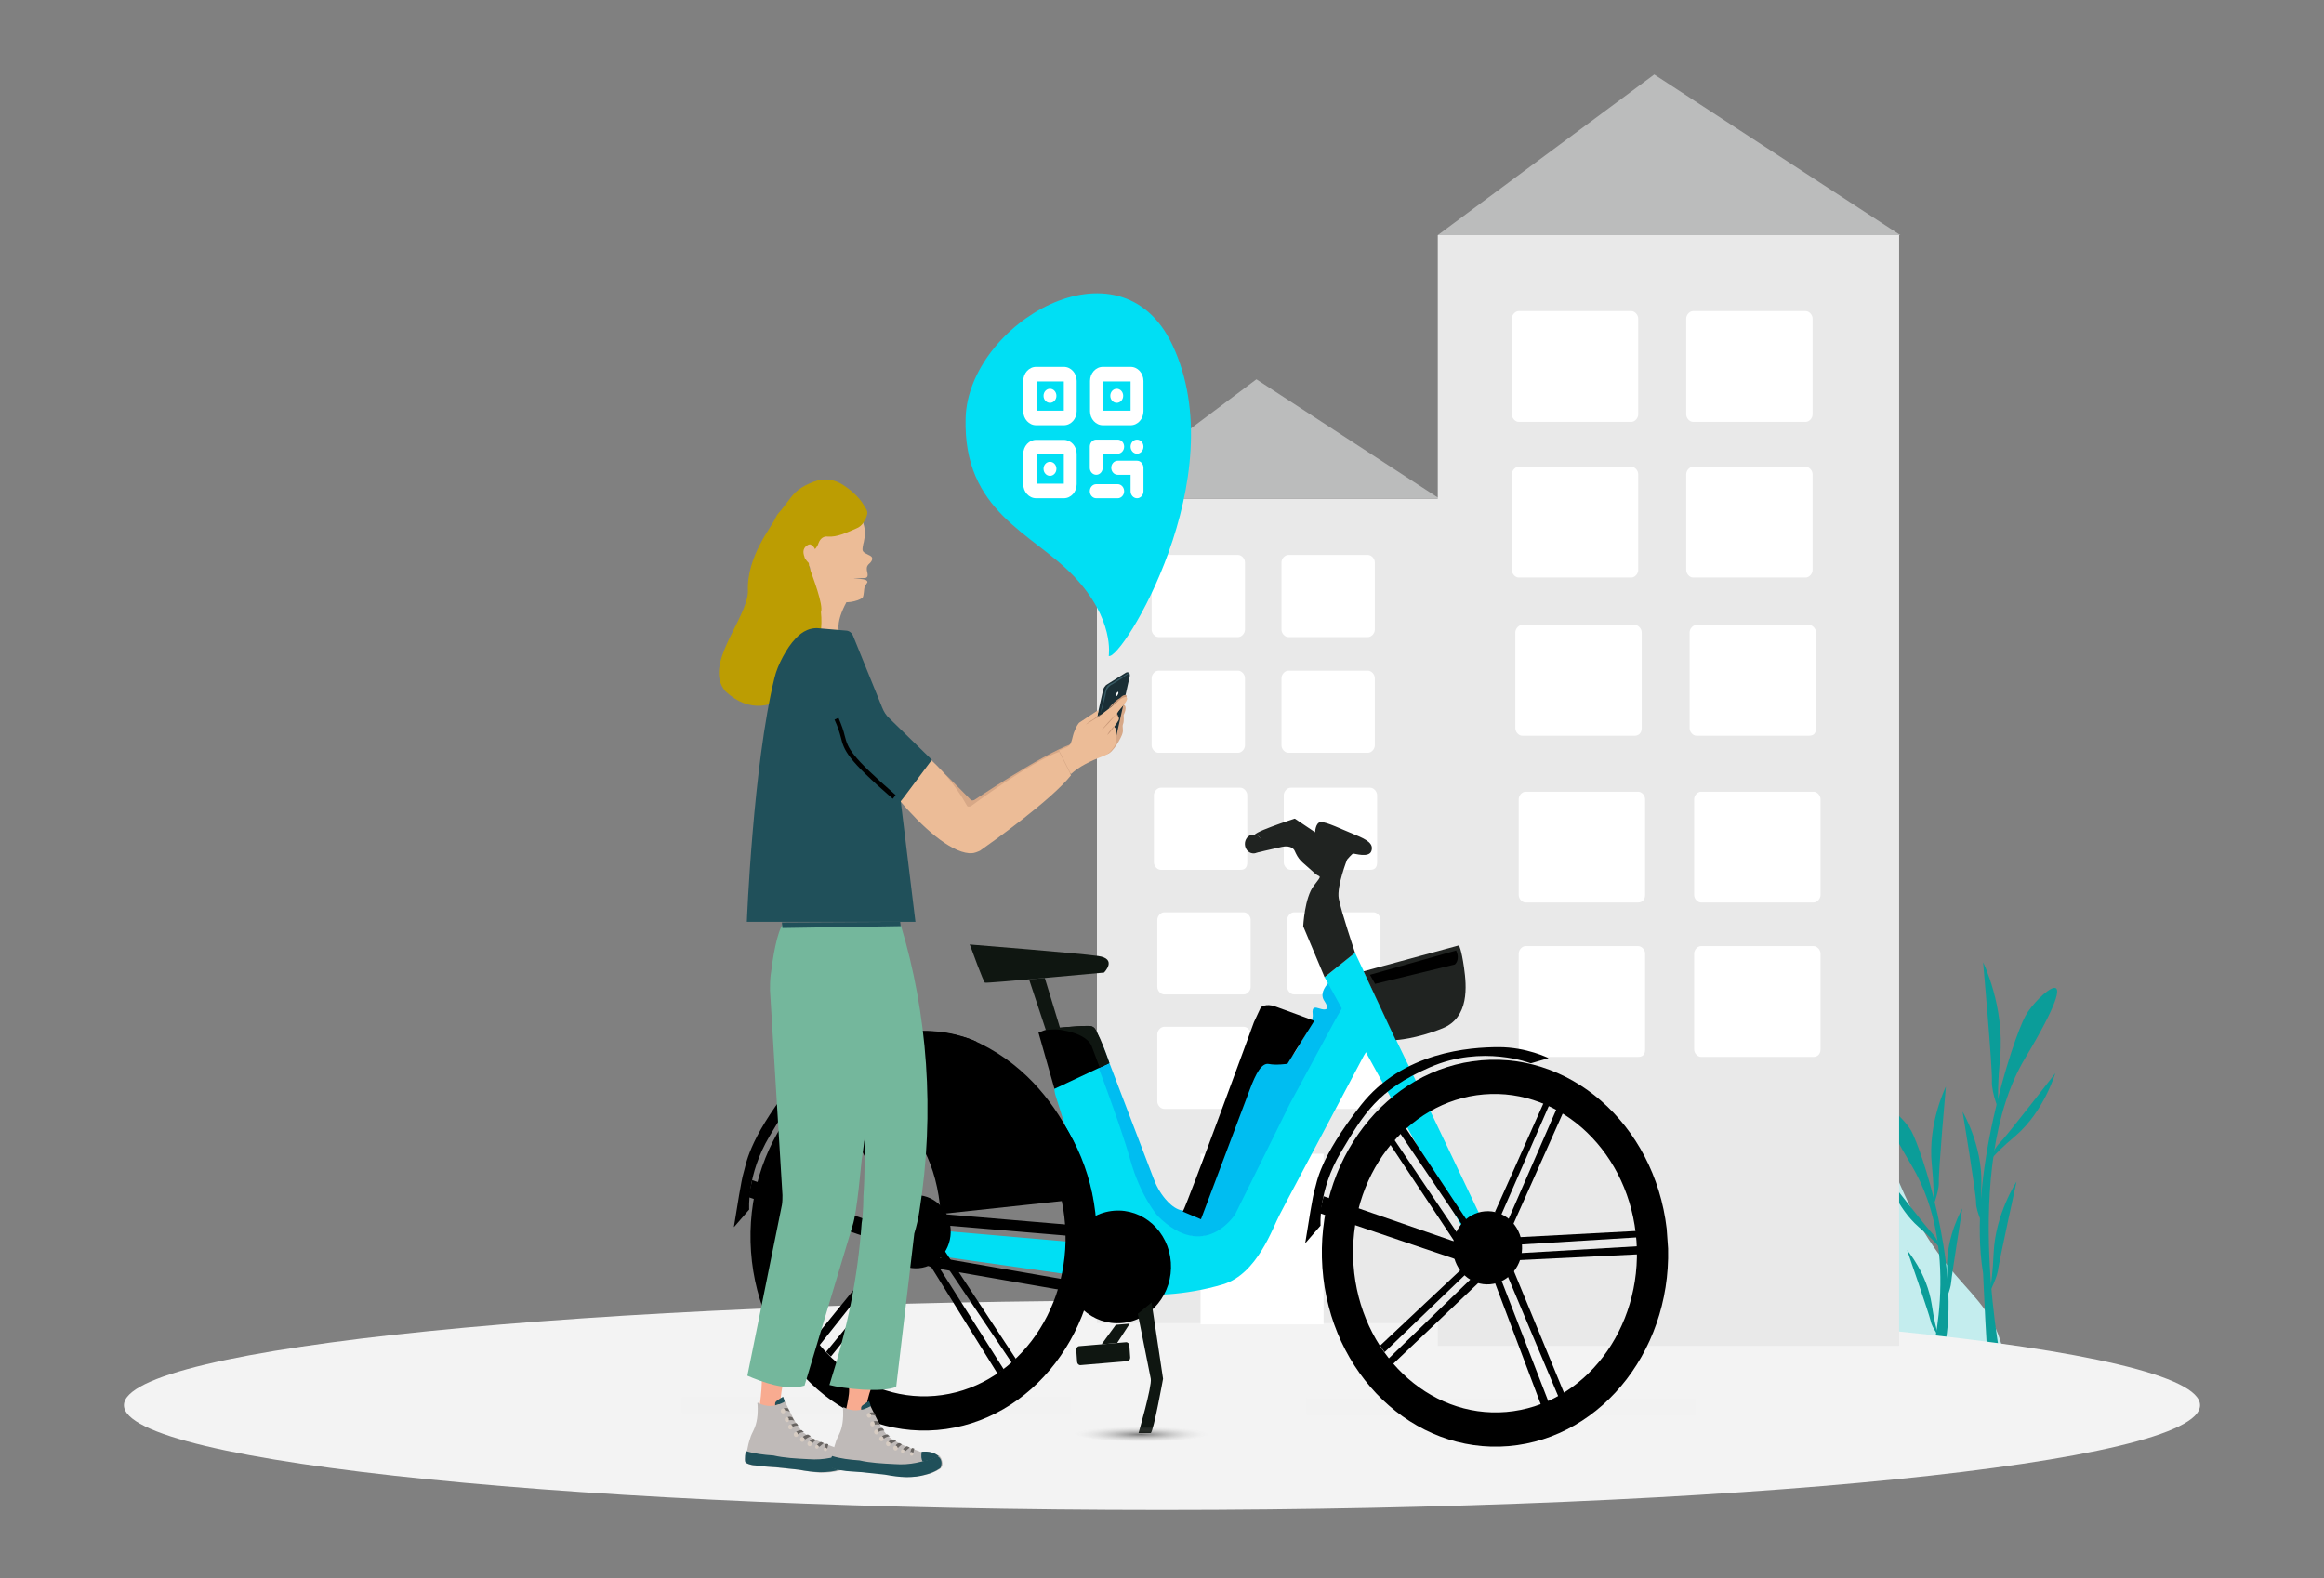 <svg width="343" height="233" viewBox="0 0 343 233" fill="none" xmlns="http://www.w3.org/2000/svg">
<rect x="0" y="0" width="343" height="233" fill="#808080" stroke="none"/>
<path d="M296.033 201.808C294.554 189.407 286.481 191.68 278.997 171.241C277.365 166.796 271.592 170.387 267.813 171.336C247.74 176.353 239.893 186.192 237.819 199.542C237.672 200.49 237.672 201.532 238.34 201.627C248.34 203.234 273.37 202.386 296.038 201.815L296.033 201.808Z" fill="#C4EDEE"/>
<path d="M285.113 178.606C285.113 178.606 285.722 177.846 285.113 171.884C284.503 165.821 287.193 160.424 287.193 160.424C287.193 160.424 286.067 173.115 286.153 174.629C286.153 176.143 285.113 178.606 285.113 178.606Z" fill="#0B9D99"/>
<path d="M286.67 184.858C286.67 184.858 286.584 184.098 283.205 181.164C279.826 178.23 278.527 173.775 278.527 173.775C278.527 173.775 284.417 181.353 285.199 182.106C285.981 182.867 286.67 184.852 286.67 184.852V184.858Z" fill="#0B9D99"/>
<path d="M287.021 192.341C287.021 192.341 287.538 191.87 287.366 187.132C287.28 182.395 289.618 178.418 289.618 178.418C289.618 178.418 288.061 188.169 287.975 189.306C287.889 190.443 287.021 192.334 287.021 192.334V192.341Z" fill="#0B9D99"/>
<path d="M286.412 197.642C286.412 197.642 285.802 197.266 285.113 192.622C284.417 187.979 281.475 184.574 281.475 184.574C281.475 184.574 284.682 193.854 284.941 194.991C285.113 196.034 286.412 197.642 286.412 197.642Z" fill="#0B9D99"/>
<path d="M284.596 202.091C284.596 202.091 289.969 185.14 282.085 171.978C274.2 158.815 280.7 164.495 282.085 166.958C283.642 169.797 289.101 186.371 287.193 197.831C287.193 197.831 286.584 201.62 286.326 202.091C286.067 202.468 284.596 202.091 284.596 202.091Z" fill="#0B9D99"/>
<path d="M295.198 164.406C295.198 164.406 294.503 163.552 295.198 156.076C295.894 148.593 292.687 142.059 292.687 142.059C292.687 142.059 294.072 157.684 293.986 159.575C293.899 161.466 295.198 164.406 295.198 164.406Z" fill="#0B9D99"/>
<path d="M293.29 172.079C293.29 172.079 293.377 171.13 297.537 167.631C301.692 164.031 303.342 158.445 303.342 158.445C303.342 158.445 296.152 167.725 295.198 168.674C294.158 169.623 293.29 172.085 293.29 172.085V172.079Z" fill="#0B9D99"/>
<path d="M292.859 181.262C292.859 181.262 292.25 180.596 292.429 174.823C292.601 169.049 289.659 164.123 289.659 164.123C289.659 164.123 291.653 176.148 291.653 177.568C291.653 178.988 292.866 181.262 292.866 181.262H292.859Z" fill="#0B9D99"/>
<path d="M293.376 191.304C293.376 191.304 293.986 190.739 294.244 184.958C294.503 179.185 297.623 174.447 297.623 174.447C297.623 174.447 295.026 186.284 294.854 187.704C294.595 189.03 293.382 191.304 293.382 191.304H293.376Z" fill="#0B9D99"/>
<path d="M295.629 202.568C295.629 202.568 289.136 172.361 298.922 156.164C308.622 139.973 300.566 146.884 298.922 150.006C297.014 153.512 290.348 173.962 292.687 187.979C292.687 187.979 293.296 201.996 293.555 202.562C293.813 203.127 295.635 202.562 295.635 202.562L295.629 202.568Z" fill="#0B9D99"/>
<path d="M171.5 222.915C256.114 222.915 324.707 215.994 324.707 207.457C324.707 198.921 256.114 192 171.5 192C86.886 192 18.293 198.921 18.293 207.457C18.293 215.994 86.886 222.915 171.5 222.915Z" fill="#F3F3F3"/>
<path d="M250.255 206.418H192.781V208.845H250.255V206.418Z" fill="#F2F2F2"/>
<path d="M158.152 206.244H100.678V208.671H158.152V206.244Z" fill="#F2F2F2"/>
<path d="M212.507 73.647H161.896V195.335H212.507V73.647Z" fill="#E9E9E9"/>
<path d="M182.745 94.052H170.976C170.474 94.052 169.972 93.503 169.972 92.954V83.027C169.972 82.478 170.474 81.93 170.976 81.93H182.745C183.246 81.93 183.748 82.478 183.748 83.027V92.954C183.748 93.503 183.246 94.052 182.745 94.052Z" fill="white"/>
<path d="M201.909 94.052H190.14C189.638 94.052 189.136 93.503 189.136 92.954V83.027C189.136 82.478 189.638 81.93 190.14 81.93H201.909C202.41 81.93 202.912 82.478 202.912 83.027V92.954C202.912 93.503 202.41 94.052 201.909 94.052Z" fill="white"/>
<path d="M182.745 111.136H170.976C170.474 111.136 169.972 110.587 169.972 110.038V100.111C169.972 99.562 170.474 99.014 170.976 99.014H182.745C183.246 99.014 183.748 99.562 183.748 100.111V110.038C183.748 110.587 183.246 111.136 182.745 111.136Z" fill="white"/>
<path d="M201.909 111.136H190.14C189.638 111.136 189.136 110.587 189.136 110.038V100.111C189.136 99.562 189.638 99.014 190.14 99.014H201.909C202.41 99.014 202.912 99.562 202.912 100.111V110.038C202.912 110.587 202.41 111.136 201.909 111.136Z" fill="white"/>
<path d="M183.079 128.417H171.311C170.809 128.417 170.307 127.868 170.307 127.32V117.392C170.307 116.844 170.809 116.295 171.311 116.295H183.079C183.581 116.295 184.083 116.844 184.083 117.392V127.32C184.083 128.051 183.748 128.417 183.079 128.417Z" fill="white"/>
<path d="M202.244 128.417H190.475C189.973 128.417 189.471 127.868 189.471 127.32V117.392C189.471 116.844 189.973 116.295 190.475 116.295H202.244C202.745 116.295 203.247 116.844 203.247 117.392V127.32C203.247 128.051 202.913 128.417 202.244 128.417Z" fill="white"/>
<path d="M183.581 146.809H171.813C171.311 146.809 170.809 146.261 170.809 145.712V135.785C170.809 135.236 171.311 134.688 171.813 134.688H183.581C184.083 134.688 184.585 135.236 184.585 135.785V145.712C184.585 146.261 184.083 146.809 183.581 146.809Z" fill="white"/>
<path d="M202.745 146.809H190.977C190.475 146.809 189.973 146.261 189.973 145.712V135.785C189.973 135.236 190.475 134.688 190.977 134.688H202.745C203.247 134.688 203.749 135.236 203.749 135.785V145.712C203.749 146.261 203.247 146.809 202.745 146.809Z" fill="white"/>
<path d="M183.581 163.712H171.813C171.311 163.712 170.809 163.163 170.809 162.614V152.687C170.809 152.138 171.311 151.59 171.813 151.59H183.581C184.083 151.59 184.585 152.138 184.585 152.687V162.614C184.585 163.163 184.083 163.712 183.581 163.712Z" fill="white"/>
<path d="M202.745 163.712H190.977C190.475 163.712 189.973 163.163 189.973 162.614V152.687C189.973 152.138 190.475 151.59 190.977 151.59H202.745C203.247 151.59 203.749 152.138 203.749 152.687V162.614C203.749 163.163 203.247 163.712 202.745 163.712Z" fill="white"/>
<path d="M195.349 170.334H177.189V195.518H195.349V170.334Z" fill="white"/>
<path d="M161.896 73.647L185.433 56L212.507 73.647H161.896Z" fill="#BBBCBC"/>
<path d="M280.293 34.709H212.203V198.681H280.293V34.709Z" fill="#E9E9E9"/>
<path d="M240.781 62.284H224.138C223.636 62.284 223.135 61.735 223.135 61.187V47.027C223.135 46.478 223.636 45.93 224.138 45.93H240.781C241.283 45.93 241.785 46.478 241.785 47.027V61.187C241.785 61.735 241.283 62.284 240.781 62.284Z" fill="white"/>
<path d="M266.517 62.284H249.874C249.372 62.284 248.87 61.735 248.87 61.187V47.027C248.87 46.478 249.372 45.93 249.874 45.93H266.517C267.019 45.93 267.52 46.478 267.52 47.027V61.187C267.52 61.735 267.019 62.284 266.517 62.284Z" fill="white"/>
<path d="M240.781 85.26H224.138C223.636 85.26 223.135 84.712 223.135 84.163V70.004C223.135 69.455 223.636 68.906 224.138 68.906H240.781C241.283 68.906 241.785 69.455 241.785 70.004V84.163C241.785 84.712 241.283 85.26 240.781 85.26Z" fill="white"/>
<path d="M266.517 85.26H249.874C249.372 85.26 248.87 84.712 248.87 84.163V70.004C248.87 69.455 249.372 68.906 249.874 68.906H266.517C267.019 68.906 267.52 69.455 267.52 70.004V84.163C267.52 84.712 267.019 85.26 266.517 85.26Z" fill="white"/>
<path d="M241.295 108.616H224.652C224.15 108.616 223.649 108.067 223.649 107.519V93.359C223.649 92.81 224.15 92.262 224.652 92.262H241.295C241.797 92.262 242.299 92.81 242.299 93.359V107.519C242.299 108.25 241.797 108.616 241.295 108.616Z" fill="white"/>
<path d="M267.019 108.616H250.375C249.874 108.616 249.372 108.067 249.372 107.519V93.359C249.372 92.81 249.874 92.262 250.375 92.262H267.019C267.52 92.262 268.022 92.81 268.022 93.359V107.519C268.022 108.25 267.688 108.616 267.019 108.616Z" fill="white"/>
<path d="M241.797 133.237H225.154C224.652 133.237 224.15 132.688 224.15 132.14V117.98C224.15 117.431 224.652 116.883 225.154 116.883H241.797C242.299 116.883 242.801 117.431 242.801 117.98V132.14C242.801 132.688 242.466 133.237 241.797 133.237Z" fill="white"/>
<path d="M267.688 133.237H251.045C250.543 133.237 250.041 132.688 250.041 132.14V117.98C250.041 117.431 250.543 116.883 251.045 116.883H267.688C268.189 116.883 268.691 117.431 268.691 117.98V132.14C268.691 132.688 268.189 133.237 267.688 133.237Z" fill="white"/>
<path d="M241.797 156.032H225.154C224.652 156.032 224.15 155.483 224.15 154.935V140.775C224.15 140.226 224.652 139.678 225.154 139.678H241.797C242.299 139.678 242.801 140.226 242.801 140.775V154.935C242.801 155.666 242.466 156.032 241.797 156.032Z" fill="white"/>
<path d="M267.688 156.032H251.045C250.543 156.032 250.041 155.483 250.041 154.935V140.775C250.041 140.226 250.543 139.678 251.045 139.678H267.688C268.189 139.678 268.691 140.226 268.691 140.775V154.935C268.691 155.666 268.189 156.032 267.688 156.032Z" fill="white"/>
<path d="M212.203 34.708L244.151 11L280.472 34.708H212.203Z" fill="#BBBCBC"/>
<g clip-path="url(#clip0_21707_140715)">
<path d="M157.764 156.945L158.276 156.707C160.126 155.843 162.262 156.837 162.98 158.897L168.98 176.095C169.1 176.436 169.261 176.755 169.462 177.048C170.618 178.729 174.763 184.153 178.789 181.945C183.234 179.506 191.018 159.8 190.354 161.389C190.354 161.389 197.942 145.936 198.016 145.819C199.499 143.514 201.695 149.477 202.966 152.045L202.862 152.066C203.461 153.279 201.946 154.658 201.296 155.837L190.144 176.886C190.033 177.087 188.982 179.114 188.871 179.317C187.85 181.197 185.592 188.079 180.51 189.611C174.851 191.316 169.258 191.329 167.882 190.984C166.505 190.639 164.671 191.051 163.706 187.299C162.963 184.411 158.034 168.819 155.806 161.798C155.192 159.867 156.049 157.745 157.766 156.943L157.764 156.945Z" fill="#00DFF4"/>
<path d="M161.002 154.589L162.651 154.084L170.191 173.812C170.607 174.987 171.208 176.081 171.99 177.006C173.058 178.27 174.607 179.415 176.206 178.261C179.113 176.16 183.81 161.807 183.81 161.807C183.81 161.807 185.824 156.529 186.38 156.456C186.936 156.384 187.635 156.408 189.022 156.678C190.41 156.948 191.575 154.609 191.749 154.245C191.923 153.881 193.923 151.017 193.742 149.749C193.562 148.481 194.268 148.76 194.597 148.85C194.925 148.94 196.666 149.585 195.445 147.747C194.224 145.908 197.687 143.735 197.687 143.735L198.783 145.97L198.95 146.567L199.143 146.998L197.203 150.331L190.417 162.865L182.315 179.241C182.315 179.241 177.822 186.457 170.852 179.504C170.852 179.504 168.319 176.614 166.816 171.216C165.313 165.817 161.002 154.59 161.002 154.59L161.002 154.589Z" fill="#00BDF1"/>
<path d="M230.051 162.985L222.393 180.566L223.25 180.951L231.075 163.42L230.124 162.845L230.051 162.985Z" fill="black"/>
<path d="M229.006 162.33L221.52 179.461L220.632 178.945L228.226 161.923L229.006 162.33Z" fill="black"/>
<path d="M206.338 154.109C206.766 154.891 218.592 179.75 218.592 179.75L216.018 181.582L195.496 144.26L199.979 140.645L206.338 154.109Z" fill="#00DFF4"/>
<path d="M201.986 144.975L205.996 153.552C205.996 153.552 208.959 153.408 212.916 151.807C216.872 150.205 216.464 145.583 216.073 142.834C215.682 140.085 215.327 139.57 215.327 139.57L201.253 143.393L201.986 144.975Z" fill="#202321"/>
<path d="M202.191 143.91L202.951 145.248L214.719 142.384C214.719 142.384 215.56 141.739 214.912 140.324L202.191 143.91Z" fill="black"/>
<path d="M222.662 213.488C208.614 214.675 196.283 202.866 195.173 187.163C194.062 171.46 204.587 157.72 218.635 156.533C232.682 155.346 245.013 167.154 246.124 182.857C247.234 198.56 236.709 212.3 222.662 213.488ZM218.991 161.57C207.477 162.543 198.854 173.849 199.767 186.775C200.681 199.7 210.792 209.423 222.305 208.45C233.819 207.477 242.443 196.171 241.529 183.246C240.615 170.32 230.504 160.597 218.991 161.57Z" fill="black"/>
<path d="M204.462 199.516L216.275 188.163L215.632 187.43L203.687 198.66L204.343 199.611L204.462 199.516Z" fill="black"/>
<path d="M204.725 200.785L217.649 188.278L218.333 189.268L205.346 201.607L204.725 200.785Z" fill="black"/>
<path d="M206.139 166.566L216.725 182.225L217.437 181.575L206.97 165.777L206.062 166.43L206.139 166.566Z" fill="black"/>
<path d="M205.122 167.27L215.428 182.551L214.595 183.17L204.429 167.836L205.122 167.27Z" fill="black"/>
<path d="M242.111 183.963L223.594 185.047L223.699 186.055L242.255 185.157L242.258 183.966L242.111 183.963Z" fill="black"/>
<path d="M242.133 182.644L223.352 183.797L223.339 182.694L242.083 181.698L242.133 182.644Z" fill="black"/>
<path d="M228.921 207.928L221.488 188.744L220.598 189.277L227.875 208.581L228.978 208.093L228.921 207.928Z" fill="black"/>
<path d="M230.262 206.81L222.292 187.871L223.326 187.397L231.133 206.357L230.262 206.81Z" fill="black"/>
<path d="M214.736 185.864L194.775 179.106L195.344 176.603L214.981 183.4L214.736 185.864Z" fill="black"/>
<path d="M194.904 180.939C194.904 180.939 194.509 175.789 197.9 170.118C201.291 164.447 203.28 160.941 211.057 157.558C218.835 154.175 225.932 156.981 225.932 156.981L228.551 156.215C228.551 156.215 225.328 154.58 221.164 154.592C216.999 154.603 207.039 155.241 200.827 163.192C194.616 171.143 194.365 174.641 194.056 175.552C193.748 176.463 192.98 181.435 192.98 181.435L192.633 183.556" fill="black"/>
<path d="M219.921 189.604C222.732 189.366 224.84 186.763 224.63 183.789C224.419 180.814 221.97 178.596 219.16 178.834C216.349 179.071 214.242 181.675 214.452 184.649C214.662 187.623 217.111 189.841 219.921 189.604Z" fill="black"/>
<path d="M118.739 156.095L119.033 160.26C119.033 160.26 127.031 160.197 131.25 163.622C135.469 167.046 138.28 171.672 138.849 179.231L158.34 177.14L161.257 176.818C161.257 176.818 158.335 159.814 143.344 153.463C143.344 153.463 138.06 151.303 130.865 152.596C125.236 153.607 118.68 155.28 118.68 155.28L118.737 156.093L118.739 156.095Z" fill="black"/>
<path d="M163.176 191.436C162.784 191.469 162.383 191.452 161.985 191.383L138.079 187.228C136.002 186.867 134.561 185.197 134.652 183.26L134.667 182.949C134.765 180.883 136.611 179.252 138.871 179.235C139.015 179.234 139.157 179.24 139.298 179.251L163.174 181.275C165.346 181.459 166.993 183.104 167.005 185.102L167.021 187.542C167.028 188.569 166.604 189.537 165.829 190.269C165.112 190.943 164.17 191.348 163.174 191.433L163.176 191.436ZM138.632 180.871C137.291 180.985 136.2 181.915 136.147 183.034L136.132 183.345C136.081 184.419 137.017 185.399 138.311 185.624L162.217 189.78C163.203 189.951 164.194 189.674 164.865 189.042C165.305 188.626 165.547 188.099 165.543 187.558L165.527 185.118C165.52 183.991 164.438 183.016 163.063 182.899L139.187 180.875C139.087 180.867 138.985 180.863 138.882 180.863C138.798 180.863 138.714 180.868 138.632 180.875L138.632 180.871Z" fill="black"/>
<path d="M138.304 181.629L159.754 183.496L158.976 188.331L137.003 185.214L138.304 181.629Z" fill="#00DFF4"/>
<path d="M138.335 211.115C124.288 212.302 111.957 200.493 110.846 184.79C109.736 169.087 120.261 155.347 134.308 154.16C148.356 152.972 160.687 164.781 161.797 180.484C162.908 196.187 152.383 209.927 138.335 211.115ZM134.665 159.197C123.151 160.17 114.527 171.476 115.441 184.402C116.355 197.327 126.465 207.05 137.979 206.077C149.493 205.104 158.116 193.798 157.202 180.872C156.289 167.947 146.178 158.224 134.665 159.197Z" fill="black"/>
<path d="M120.987 198.566L132.356 184.261L131.548 183.58L120.017 197.779L120.871 198.69L120.987 198.566Z" fill="black"/>
<path d="M121.917 199.594L133.324 185.652L134.445 185.628L122.635 200.271L121.917 199.594Z" fill="black"/>
<path d="M125.355 161.312L133.917 178.394L134.701 177.854L126.276 160.655L125.293 161.167L125.355 161.312Z" fill="black"/>
<path d="M124.259 161.86L132.591 178.524L131.689 179.014L123.504 162.318L124.259 161.86Z" fill="black"/>
<path d="M147.659 201.398L137.811 185.856L137.093 186.499L147.243 202.825L148.157 202.181L147.659 201.398Z" fill="black"/>
<path d="M149.365 201.246L138.338 184.886L139.175 184.276L149.942 200.631L149.365 201.246Z" fill="black"/>
<path d="M130.411 183.491L110.448 176.731L111.018 174.23L130.656 181.027L130.411 183.491Z" fill="black"/>
<path d="M110.578 178.567C110.578 178.567 110.182 173.417 113.574 167.746C116.965 162.074 118.954 158.569 126.731 155.186C134.508 151.803 141.606 154.609 141.606 154.609L144.224 153.843C144.224 153.843 141.002 152.208 136.837 152.22C132.673 152.231 122.761 152.551 116.548 160.502C110.335 168.454 110.115 172.018 109.732 173.181C109.43 174.096 108.655 179.064 108.655 179.064L108.308 181.186" fill="black"/>
<path d="M135.595 187.23C138.405 186.993 140.513 184.39 140.303 181.415C140.093 178.441 137.644 176.223 134.834 176.461C132.023 176.698 129.915 179.302 130.125 182.276C130.336 185.25 132.784 187.468 135.595 187.23Z" fill="black"/>
<path d="M165.564 195.326C169.889 194.961 173.133 190.953 172.809 186.375C172.485 181.798 168.717 178.383 164.392 178.748C160.067 179.114 156.823 183.121 157.147 187.699C157.471 192.277 161.239 195.692 165.564 195.326Z" fill="black"/>
<path d="M155.628 160.745L153.27 152.448C153.27 152.448 154.475 151.874 155.68 151.776C156.885 151.678 159.515 151.474 159.969 151.471C160.423 151.469 161.319 151.33 161.68 151.966C162.04 152.601 163.682 156.966 163.682 156.966L155.626 160.747L155.628 160.745Z" fill="black"/>
<path d="M163.741 156.938C163.741 156.938 162.053 151.855 161.223 151.551C160.392 151.246 154.999 151.872 154.999 151.872C154.999 151.872 160.01 152.057 161.092 154.378L162.31 157.609L163.74 156.938L163.741 156.938Z" fill="#0F1611"/>
<path d="M154.355 152.059L151.876 144.578L154.201 144.382L156.485 151.879L154.355 152.059Z" fill="#0F1611"/>
<path d="M143.402 140.164C143.402 140.164 145.138 144.956 145.376 145.076C145.613 145.195 162.944 143.58 162.944 143.58C162.944 143.58 164.975 141.551 162.074 141.136C159.174 140.72 143.477 139.466 143.477 139.466L143.116 139.428L143.402 140.162L143.402 140.164Z" fill="#0F1611"/>
<path d="M167.929 193.961C167.929 193.961 169.637 202.5 169.844 203.556C170.051 204.612 168.038 211.566 168.038 211.566C168.038 211.566 168.595 211.566 169.844 211.566C170.265 211.261 171.657 203.556 171.657 203.556L169.963 192.288L167.931 193.96L167.929 193.961Z" fill="#0F1611"/>
<path d="M166.172 198.157L159.283 198.739C159.021 198.761 158.825 199.012 158.845 199.299L158.97 201.057C158.99 201.344 159.219 201.559 159.481 201.537L166.37 200.955C166.632 200.933 166.828 200.682 166.807 200.395L166.683 198.637C166.663 198.35 166.434 198.135 166.172 198.157Z" fill="#0F1611"/>
<path d="M164.686 195.584L162.585 198.462L164.876 198.268L166.744 195.41L164.686 195.584Z" fill="#0F1611"/>
<path d="M195.495 144.258L192.342 136.758C192.342 136.758 192.539 132.517 193.907 130.765C195.276 129.013 194.789 129.601 194.108 128.976C193.691 128.595 192.861 127.865 192.278 127.357C191.856 126.987 191.51 126.526 191.263 125.999L191.055 125.555C191.055 125.555 190.684 124.701 189.154 125.035C187.624 125.369 185.528 125.868 185.528 125.868C185.528 125.868 186.754 123.496 185.433 123.375C183.769 123.22 191.097 120.852 191.097 120.852L194.098 122.865C194.098 122.865 194.141 121.43 194.927 121.363C195.713 121.297 198.127 122.472 199.998 123.235C201.87 123.998 202.75 124.586 202.405 125.638C202.06 126.69 199.913 126.002 199.728 126.018C199.542 126.034 198.812 126.914 198.812 126.914C198.812 126.914 197.271 130.825 197.586 132.639C197.901 134.453 199.994 140.663 199.994 140.663L195.499 144.261L195.495 144.258Z" fill="#202321"/>
<path d="M185.104 125.987C185.805 125.928 186.329 125.257 186.274 124.489C186.22 123.721 185.608 123.146 184.907 123.205C184.207 123.265 183.683 123.935 183.737 124.703C183.792 125.471 184.404 126.046 185.104 125.987Z" fill="#202321"/>
<path d="M174.569 178.874C175.395 177.373 185.074 150.893 185.074 150.893C185.074 150.893 186.031 148.836 186.071 148.748C186.111 148.659 186.833 148.104 188.172 148.57C189.511 149.036 193.977 150.706 193.977 150.706L190.014 157.051C190.014 157.051 188.354 157.293 187.283 157.078C186.211 156.862 185.36 158.467 184.47 160.825C183.58 163.182 177.25 180.003 177.25 180.003" fill="black"/>
<ellipse opacity="0.5" cx="168.595" cy="211.565" rx="10.023" ry="1.218" fill="url(#paint0_radial_21707_140715)"/>
</g>
<path fill-rule="evenodd" clip-rule="evenodd" d="M163.637 96.837C163.637 96.837 164.567 91.437 158.459 85.036C152.359 78.638 142.109 75.591 142.517 61.698C142.925 47.804 165.259 34.444 173.037 50.925C182.236 70.431 165.522 97.6 163.637 96.837Z" fill="#00DFF4"/>
<path fill-rule="evenodd" clip-rule="evenodd" d="M152.995 56.319V60.629H157.008V56.319H152.995ZM152.925 54.164C151.875 54.164 151.024 55.094 151.024 56.242V60.706C151.024 61.854 151.875 62.784 152.925 62.784H157.008C158.058 62.784 158.909 61.854 158.909 60.706V56.242C158.909 55.094 158.058 54.164 157.008 54.164L152.925 54.164Z" fill="white"/>
<path fill-rule="evenodd" clip-rule="evenodd" d="M160.844 65.94C160.844 65.366 161.27 64.901 161.795 64.901H164.963C165.488 64.901 165.913 65.366 165.913 65.94C165.913 66.514 165.488 66.979 164.963 66.979H162.745V69.057C162.745 69.631 162.32 70.096 161.795 70.096C161.27 70.096 160.844 69.631 160.844 69.057V65.94Z" fill="white"/>
<path fill-rule="evenodd" clip-rule="evenodd" d="M160.844 72.52C160.844 71.947 161.27 71.481 161.795 71.481H164.963C165.488 71.481 165.913 71.947 165.913 72.52C165.913 73.094 165.488 73.559 164.963 73.559H161.795C161.27 73.559 160.844 73.094 160.844 72.52Z" fill="white"/>
<path fill-rule="evenodd" clip-rule="evenodd" d="M167.814 68.018C168.339 68.018 168.764 68.483 168.764 69.057V72.52C168.764 73.094 168.339 73.559 167.814 73.559C167.289 73.559 166.864 73.094 166.864 72.52V70.096H164.963C164.438 70.096 164.012 69.631 164.012 69.057C164.012 68.483 164.438 68.018 164.963 68.018H167.814Z" fill="white"/>
<path d="M155.917 58.436C155.917 59.01 155.491 59.475 154.966 59.475C154.441 59.475 154.016 59.01 154.016 58.436C154.016 57.862 154.441 57.397 154.966 57.397C155.491 57.397 155.917 57.862 155.917 58.436Z" fill="white"/>
<path d="M168.764 65.94C168.764 66.514 168.339 66.979 167.814 66.979C167.289 66.979 166.864 66.514 166.864 65.94C166.864 65.366 167.289 64.901 167.814 64.901C168.339 64.901 168.764 65.366 168.764 65.94Z" fill="white"/>
<path fill-rule="evenodd" clip-rule="evenodd" d="M162.851 56.319V60.629H166.864V56.319H162.851ZM162.78 54.164C161.731 54.164 160.88 55.094 160.88 56.242V60.706C160.88 61.854 161.731 62.784 162.78 62.784H166.864C167.913 62.784 168.764 61.854 168.764 60.706V56.242C168.764 55.094 167.913 54.164 166.864 54.164L162.78 54.164Z" fill="white"/>
<path d="M165.772 58.436C165.772 59.01 165.347 59.475 164.822 59.475C164.297 59.475 163.872 59.01 163.872 58.436C163.872 57.862 164.297 57.397 164.822 57.397C165.347 57.397 165.772 57.862 165.772 58.436Z" fill="white"/>
<path fill-rule="evenodd" clip-rule="evenodd" d="M152.995 67.094V71.404H157.008V67.094H152.995ZM152.925 64.939C151.875 64.939 151.024 65.87 151.024 67.017V71.481C151.024 72.629 151.875 73.559 152.925 73.559H157.008C158.058 73.559 158.909 72.629 158.909 71.481V67.017C158.909 65.87 158.058 64.939 157.008 64.939H152.925Z" fill="white"/>
<path d="M155.917 69.211C155.917 69.785 155.491 70.25 154.966 70.25C154.441 70.25 154.016 69.785 154.016 69.211C154.016 68.637 154.441 68.172 154.966 68.172C155.491 68.172 155.917 68.637 155.917 69.211Z" fill="white"/>
<path d="M126.925 107.792C127.259 110.439 137.613 124.681 143.458 125.137C143.542 125.137 143.625 125.137 143.792 125.137C144.21 125.137 144.627 124.954 145.045 124.772C147.132 123.311 155.565 117.286 158.488 113.634L157.987 109.892C153.562 111.535 143.792 118.108 143.792 118.108C143.792 118.108 143.375 118.29 143.208 118.016C135.526 110.165 132.019 107.244 129.514 105.145L126.925 107.792Z" fill="#D7A887"/>
<path d="M112.314 202.734C112.731 203.921 111.98 208.302 111.896 209.672C112.731 210.95 114.819 209.946 115.069 208.576C115.069 208.394 115.236 208.394 115.236 208.029C114.986 207.207 115.487 204.012 116.071 202.277L112.314 202.734Z" fill="#F8AB90"/>
<path d="M125.255 204.651C125.589 205.837 124.587 208.759 124.504 210.219C125.255 211.589 127.426 210.676 127.76 209.306C127.76 209.124 127.927 209.124 127.927 208.759C127.593 207.846 128.345 205.29 129.096 203.646L125.255 204.651Z" fill="#F8AB90"/>
<path d="M125.089 136.549H132.938C136.862 149.512 138.031 164.21 135.693 178.816C135.526 179.911 135.276 181.007 134.942 182.102L132.27 204.742C130.266 205.655 124.421 205.016 122.417 204.468C125.089 196.07 126.592 188.675 127.176 180.55C127.427 179.272 127.427 176.625 127.427 176.625C128.345 164.027 125.673 139.744 125.089 136.549Z" fill="#74B79C"/>
<path d="M118.743 204.56C116.071 205.382 112.397 204.012 110.309 203.099L115.403 177.903C115.486 177.447 115.486 176.899 115.486 176.443L113.649 146.226C113.649 145.496 113.649 144.765 113.733 144.035C114.067 141.388 114.651 137.553 115.653 136.275H125.923C128.846 151.247 128.345 164.027 127.176 171.239C127.092 171.878 126.508 178.908 125.84 180.916L118.743 204.56Z" fill="#74B79C"/>
<path d="M132.937 136.731L115.485 137.005L115.402 136.183L132.853 136.092L132.937 136.731Z" fill="#20505A"/>
<path d="M119.829 86.613L125.841 87.252C124.087 90.265 122.751 92.912 124.755 95.012L118.994 94.464C120.998 93.004 120.664 89.443 119.829 86.613Z" fill="#ECBC97"/>
<path d="M125.842 74.199C125.842 74.199 128.096 77.212 127.595 79.403C127.512 79.768 127.512 80.042 127.428 80.224C127.178 81.502 127.178 81.411 128.43 82.05C129.098 82.415 128.514 83.054 128.18 83.328C128.013 83.511 127.929 83.693 127.929 83.967C127.929 84.241 128.013 84.515 128.013 84.515C128.013 84.606 128.263 85.337 127.595 85.337C124.255 85.428 127.011 85.337 127.762 85.61C127.762 85.61 128.096 85.793 128.013 85.976C127.929 86.158 127.679 86.432 127.595 86.706C127.512 86.98 127.512 87.801 127.345 88.166C127.178 88.532 125.257 89.171 124.088 88.805C123.17 88.532 122.001 88.258 121.5 88.166C121.333 88.166 120.999 87.71 120.915 87.528C120.665 87.345 119.997 87.162 119.496 86.797C118.494 86.067 119.329 85.702 119.412 85.245C119.496 84.789 119.663 83.967 119.496 83.693C119.329 83.419 118.494 82.324 118.327 81.868C118.076 81.137 118.494 79.859 118.828 79.403C119.162 78.946 119.83 78.764 120.247 79.129C120.581 79.403 120.999 79.403 121.166 79.038C121.416 78.581 123.587 75.477 124.005 75.203C124.422 74.93 125.842 74.199 125.842 74.199Z" fill="#ECBC97"/>
<path d="M127.928 76.116C127.844 76.481 127.677 76.755 127.51 77.029C127.26 77.486 126.842 77.851 126.341 78.033C124.838 78.672 123.586 79.311 122.166 79.22C121.582 79.129 121.081 79.494 120.83 80.133C120.663 80.681 120.329 81.046 119.995 81.411C119.411 82.05 119.244 83.054 119.494 83.876C119.912 85.062 121.582 89.353 121.164 90.357C122.083 98.847 114.067 108.615 107.053 102.042C103.713 98.117 110.226 91.453 110.393 87.345C110.142 82.141 113.983 77.668 114.401 76.573C114.568 76.207 114.735 75.934 114.985 75.66C115.987 74.564 116.822 73.104 117.657 72.465C118.409 71.826 119.244 71.46 120.162 71.095C121.582 70.547 123.168 70.73 124.504 71.643C125.924 72.556 127.176 73.834 127.677 74.929C128.011 75.294 128.095 75.751 127.928 76.116Z" fill="#BC9D02"/>
<path d="M120.33 81.136C120.163 80.771 119.913 80.497 119.662 80.406C119.579 80.314 119.412 80.406 119.328 80.406C118.577 80.771 118.41 81.41 118.744 82.232C118.744 82.232 118.744 82.232 118.744 82.323C119.245 83.144 119.579 83.327 120.247 83.692L120.33 81.136Z" fill="#ECBC97"/>
<path d="M111.897 207.114C113.149 207.753 114.402 207.753 115.738 206.932C115.821 206.932 115.905 206.932 115.905 207.023C116.656 208.484 117.408 210.401 118.577 211.496C119.829 212.409 121.332 213.048 123.002 213.596C123.169 213.687 123.42 213.778 123.67 213.687C124.505 213.687 125.09 213.778 125.674 214.144C125.758 214.144 125.841 214.235 125.925 214.235C126.259 214.417 126.426 214.874 126.509 215.422C126.509 215.787 126.342 216.061 126.092 216.243C124.756 217.065 123.002 217.43 120.915 217.43L117.074 216.882L110.978 216.334L110.31 216.061C110.227 215.969 110.143 215.878 110.143 215.787C110.143 214.691 110.31 213.505 110.728 212.318C110.811 211.953 111.062 211.496 111.229 211.131C111.73 210.127 111.897 208.849 111.813 207.388C111.73 207.114 111.813 207.023 111.897 207.114Z" fill="#BFBAB8"/>
<path d="M110.144 214.236C109.977 214.236 109.894 215.514 109.977 215.788C110.061 216.153 111.23 216.336 111.48 216.336C112.399 216.519 113.484 216.519 114.486 216.61L117.91 216.975C118.912 217.158 119.997 217.34 121.166 217.34C122.085 217.34 123.003 217.249 123.922 216.975C124.673 216.792 125.341 216.519 126.009 216.062C126.093 215.971 126.176 215.971 126.176 215.788C126.343 215.332 126.343 214.601 125.675 214.236C124.924 214.693 123.755 214.967 122.502 215.24C121.584 215.423 120.498 215.514 119.329 215.423C117.492 215.332 115.739 215.241 114.152 214.875C112.733 214.784 111.313 214.601 110.144 214.236Z" fill="#20505A"/>
<path d="M123.42 213.596C123.336 214.235 123.336 214.691 123.587 215.056C124.505 214.874 125.257 214.6 125.925 214.235C125.257 213.778 124.422 213.504 123.42 213.596Z" fill="#F05A24"/>
<path d="M115.572 208.668C115.757 208.668 115.906 208.505 115.906 208.303C115.906 208.101 115.757 207.938 115.572 207.938C115.388 207.938 115.238 208.101 115.238 208.303C115.238 208.505 115.388 208.668 115.572 208.668Z" fill="#D7CCC2"/>
<path d="M116.156 209.946C116.341 209.946 116.491 209.782 116.491 209.58C116.491 209.378 116.341 209.215 116.156 209.215C115.972 209.215 115.822 209.378 115.822 209.58C115.822 209.782 115.972 209.946 116.156 209.946Z" fill="#D7CCC2"/>
<path d="M116.659 211.039C116.844 211.039 116.993 210.876 116.993 210.674C116.993 210.472 116.844 210.309 116.659 210.309C116.475 210.309 116.325 210.472 116.325 210.674C116.325 210.876 116.475 211.039 116.659 211.039Z" fill="#D7CCC2"/>
<path d="M117.493 212.137C117.678 212.137 117.828 211.973 117.828 211.772C117.828 211.57 117.678 211.406 117.493 211.406C117.309 211.406 117.159 211.57 117.159 211.772C117.159 211.973 117.309 212.137 117.493 212.137Z" fill="#D7CCC2"/>
<path d="M118.409 212.866C118.594 212.866 118.743 212.702 118.743 212.5C118.743 212.298 118.594 212.135 118.409 212.135C118.224 212.135 118.075 212.298 118.075 212.5C118.075 212.702 118.224 212.866 118.409 212.866Z" fill="#D7CCC2"/>
<path d="M119.717 213.419C119.858 213.289 119.877 213.059 119.758 212.904C119.64 212.75 119.429 212.729 119.288 212.859C119.146 212.989 119.127 213.219 119.246 213.374C119.365 213.528 119.575 213.549 119.717 213.419Z" fill="#D7CCC2"/>
<path d="M120.719 213.818C120.825 213.721 120.839 213.548 120.75 213.432C120.661 213.316 120.503 213.301 120.397 213.398C120.291 213.495 120.277 213.668 120.366 213.784C120.455 213.9 120.613 213.915 120.719 213.818Z" fill="#D7CCC2"/>
<path d="M122.044 214.101C122.112 213.969 122.07 213.802 121.949 213.728C121.828 213.653 121.676 213.7 121.607 213.832C121.539 213.963 121.582 214.131 121.703 214.205C121.823 214.279 121.976 214.233 122.044 214.101Z" fill="#D7CCC2"/>
<path d="M116.239 209.214C116.49 209.123 116.824 209.123 116.991 209.306C117.075 209.488 117.158 209.671 117.242 209.762C116.991 209.58 116.573 209.671 116.406 209.671C116.49 209.488 116.406 209.306 116.239 209.214Z" fill="#686461"/>
<path d="M116.741 210.311C116.991 210.22 117.326 210.037 117.576 210.128C117.66 210.22 117.743 210.311 117.827 210.494C117.493 210.402 117.075 210.585 116.992 210.676C116.992 210.494 116.908 210.402 116.741 210.311Z" fill="#686461"/>
<path d="M117.492 211.405C117.659 211.222 118.077 211.131 118.327 211.131C118.411 211.222 118.494 211.313 118.661 211.405C118.327 211.405 117.91 211.587 117.743 211.77C117.743 211.587 117.659 211.405 117.492 211.405Z" fill="#686461"/>
<path d="M118.494 212.135C118.661 211.952 118.911 211.861 119.245 211.77C119.329 211.861 119.496 211.861 119.663 212.043C119.329 212.135 118.995 212.409 118.828 212.5C118.744 212.409 118.661 212.226 118.494 212.135Z" fill="#686461"/>
<path d="M119.497 212.776C119.664 212.502 119.831 212.41 120.081 212.41C120.249 212.502 120.249 212.502 120.416 212.593C120.165 212.776 119.914 213.05 119.831 213.141C119.831 212.958 119.747 212.776 119.497 212.776Z" fill="#686461"/>
<path d="M120.581 213.324C120.748 213.05 120.999 212.959 121.166 212.867C121.333 212.959 121.416 212.959 121.583 213.05C121.333 213.233 121.082 213.507 120.915 213.598C120.831 213.507 120.748 213.324 120.581 213.324Z" fill="#686461"/>
<path d="M121.668 213.778C121.752 213.413 121.752 213.321 121.919 213.139C122.086 213.139 122.253 213.23 122.253 213.23C122.17 213.504 122.17 213.687 122.086 213.869C122.002 213.778 121.835 213.595 121.668 213.778Z" fill="#686461"/>
<path d="M115.657 207.936C115.907 207.844 116.158 207.844 116.325 207.936C116.409 208.118 116.492 208.301 116.576 208.392C116.241 208.301 116.074 208.21 115.907 208.301C115.907 208.21 115.824 208.027 115.657 207.936Z" fill="#686461"/>
<path d="M114.404 207.479C114.404 207.388 114.404 207.297 114.404 207.205C114.404 207.023 114.571 206.84 114.738 206.749C114.988 206.566 115.239 206.384 115.573 206.201C115.656 206.384 115.74 206.658 115.823 206.931C115.573 207.114 115.239 207.205 115.072 207.297C114.905 207.297 114.654 207.388 114.404 207.479Z" fill="#20505A"/>
<path d="M124.507 207.753C125.759 208.392 127.012 208.392 128.348 207.57C128.431 207.57 128.515 207.57 128.515 207.662C129.266 209.122 130.018 211.039 131.187 212.135C132.439 213.048 133.942 213.687 135.612 214.234C135.779 214.326 136.03 214.417 136.28 214.326C137.115 214.326 137.7 214.417 138.284 214.782C138.368 214.782 138.451 214.873 138.535 214.873C138.869 215.056 139.036 215.512 139.119 216.06C139.119 216.425 138.952 216.699 138.702 216.882C137.366 217.703 135.612 218.069 133.525 218.069L129.684 217.521L123.588 216.973L122.92 216.699C122.837 216.608 122.753 216.517 122.753 216.425C122.753 215.33 122.92 214.143 123.338 212.956C123.421 212.591 123.672 212.135 123.839 211.77C124.34 210.765 124.507 209.487 124.423 208.027C124.423 207.753 124.507 207.753 124.507 207.753Z" fill="#BFBAB8"/>
<path d="M122.834 214.963C122.667 214.963 122.584 216.241 122.667 216.515C122.751 216.88 123.92 217.063 124.17 217.063C125.089 217.245 126.174 217.245 127.176 217.336L130.6 217.702C131.602 217.884 132.687 218.067 133.856 218.067C134.775 218.067 135.693 217.975 136.612 217.702C137.363 217.519 138.031 217.245 138.699 216.789C138.783 216.697 138.866 216.697 138.866 216.515C139.033 216.058 139.033 215.328 138.365 214.963C137.614 215.419 136.445 215.693 135.192 215.967C134.274 216.15 133.188 216.241 132.019 216.15C130.182 216.058 128.429 215.967 126.842 215.602C125.423 215.511 124.003 215.328 122.834 214.963Z" fill="#20505A"/>
<path d="M136.027 214.325C135.943 214.964 135.943 215.421 136.194 215.786C137.112 215.603 137.864 215.329 138.532 214.964C137.864 214.416 137.112 214.234 136.027 214.325Z" fill="#20505A"/>
<path d="M128.263 209.305C128.448 209.305 128.598 209.141 128.598 208.94C128.598 208.738 128.448 208.574 128.263 208.574C128.079 208.574 127.929 208.738 127.929 208.94C127.929 209.141 128.079 209.305 128.263 209.305Z" fill="#D7CCC2"/>
<path d="M128.763 210.582C128.948 210.582 129.097 210.419 129.097 210.217C129.097 210.015 128.948 209.852 128.763 209.852C128.579 209.852 128.429 210.015 128.429 210.217C128.429 210.419 128.579 210.582 128.763 210.582Z" fill="#D7CCC2"/>
<path d="M129.349 211.77C129.534 211.77 129.683 211.606 129.683 211.404C129.683 211.203 129.534 211.039 129.349 211.039C129.165 211.039 129.015 211.203 129.015 211.404C129.015 211.606 129.165 211.77 129.349 211.77Z" fill="#D7CCC2"/>
<path d="M130.099 212.774C130.284 212.774 130.433 212.61 130.433 212.408C130.433 212.207 130.284 212.043 130.099 212.043C129.914 212.043 129.765 212.207 129.765 212.408C129.765 212.61 129.914 212.774 130.099 212.774Z" fill="#D7CCC2"/>
<path d="M131.101 213.504C131.285 213.504 131.435 213.341 131.435 213.139C131.435 212.937 131.285 212.773 131.101 212.773C130.916 212.773 130.766 212.937 130.766 213.139C130.766 213.341 130.916 213.504 131.101 213.504Z" fill="#D7CCC2"/>
<path d="M132.385 214.056C132.527 213.926 132.545 213.696 132.427 213.541C132.308 213.386 132.097 213.366 131.956 213.496C131.814 213.625 131.796 213.856 131.914 214.011C132.033 214.165 132.244 214.185 132.385 214.056Z" fill="#D7CCC2"/>
<path d="M133.384 214.453C133.49 214.356 133.504 214.183 133.415 214.067C133.326 213.951 133.168 213.936 133.062 214.033C132.956 214.13 132.942 214.303 133.031 214.419C133.12 214.535 133.278 214.55 133.384 214.453Z" fill="#D7CCC2"/>
<path d="M134.774 214.787C134.842 214.655 134.799 214.488 134.679 214.413C134.558 214.339 134.405 214.385 134.337 214.517C134.269 214.649 134.312 214.816 134.432 214.891C134.553 214.965 134.706 214.918 134.774 214.787Z" fill="#D7CCC2"/>
<path d="M128.929 209.853C129.18 209.762 129.514 209.762 129.681 209.944C129.765 210.127 129.848 210.31 129.932 210.401C129.681 210.218 129.263 210.31 129.096 210.31C129.096 210.127 129.096 209.944 128.929 209.853Z" fill="#686461"/>
<path d="M129.432 211.038C129.683 210.946 130.017 210.764 130.268 210.855C130.351 210.946 130.435 211.038 130.518 211.22C130.184 211.129 129.766 211.312 129.683 211.403C129.683 211.22 129.599 211.038 129.432 211.038Z" fill="#686461"/>
<path d="M130.183 212.043C130.35 211.861 130.768 211.77 131.018 211.77C131.102 211.861 131.185 211.952 131.352 212.043C131.018 212.043 130.601 212.226 130.434 212.409C130.434 212.317 130.35 212.135 130.183 212.043Z" fill="#686461"/>
<path d="M131.103 212.865C131.27 212.683 131.52 212.591 131.854 212.5C131.938 212.591 132.105 212.591 132.272 212.774C131.938 212.865 131.604 213.139 131.437 213.23C131.437 213.048 131.353 212.865 131.103 212.865Z" fill="#686461"/>
<path d="M132.188 213.412C132.355 213.138 132.522 213.047 132.773 213.047C132.94 213.138 132.94 213.138 133.107 213.23C132.857 213.412 132.606 213.686 132.522 213.778C132.439 213.595 132.355 213.412 132.188 213.412Z" fill="#686461"/>
<path d="M133.271 213.961C133.438 213.687 133.688 213.595 133.855 213.504C134.023 213.595 134.106 213.595 134.273 213.687C134.023 213.869 133.772 214.143 133.605 214.235C133.521 214.143 133.438 213.961 133.271 213.961Z" fill="#686461"/>
<path d="M134.358 214.417C134.442 214.051 134.442 213.96 134.609 213.777C134.776 213.777 134.943 213.869 134.943 213.869C134.859 214.143 134.859 214.325 134.776 214.508C134.692 214.417 134.525 214.234 134.358 214.417Z" fill="#686461"/>
<path d="M128.346 208.574C128.597 208.483 128.848 208.483 129.015 208.574C129.098 208.757 129.182 208.94 129.266 209.031C128.931 208.94 128.764 208.848 128.597 208.94C128.597 208.848 128.514 208.666 128.346 208.574Z" fill="#686461"/>
<path d="M127.095 208.118C127.095 208.027 127.095 207.935 127.095 207.844C127.095 207.661 127.262 207.479 127.429 207.388C127.68 207.205 127.93 207.022 128.264 206.84C128.348 207.022 128.431 207.296 128.515 207.57C128.264 207.753 127.93 207.844 127.763 207.935C127.596 208.027 127.346 208.118 127.095 208.118Z" fill="#20505A"/>
<path d="M126.508 108.615C126.842 111.262 137.196 125.503 143.041 125.96C143.125 125.96 143.208 125.96 143.375 125.96C143.793 125.96 144.21 125.777 144.628 125.595C146.715 124.134 155.148 118.109 158.071 114.457L156.317 110.988C151.892 112.631 143.292 119.022 143.292 119.022C143.292 119.022 142.791 119.204 142.707 118.93C139.2 112.631 134.107 109.254 129.013 106.059L126.508 108.615Z" fill="#ECBC97"/>
<path d="M165.755 103.961L161.914 110.625C161.914 110.625 162.332 111.447 163.334 111.355C164.252 111.264 165.588 108.708 165.672 108.252C165.839 107.704 165.588 107.247 165.755 106.882C165.922 106.517 165.839 105.604 165.839 105.604C165.755 105.604 166.59 104.326 165.755 103.961Z" fill="#D7A887"/>
<path d="M160.827 110.626L162.831 101.771C162.915 101.497 163.082 101.314 163.249 101.132L166.171 99.306C166.338 99.215 166.588 99.215 166.672 99.397C166.755 99.489 166.755 99.671 166.755 99.763L164.668 109.074L160.827 110.626Z" fill="#1A2E35"/>
<path d="M164.582 109.893C164.582 109.893 164.666 109.802 164.666 109.528C164.666 109.254 164.666 108.889 164.582 108.432C164.666 108.25 164.666 108.158 164.666 107.976C164.582 107.793 164.499 107.611 164.332 107.519H164.248V107.428C164.415 107.154 164.582 106.88 164.749 106.515C164.833 106.424 164.833 106.333 164.833 106.333C164.833 106.241 164.833 106.15 164.833 106.059C164.749 105.876 164.666 105.785 164.499 105.694V105.602L164.582 105.511C164.749 105.329 164.916 105.146 165.083 104.963C165.334 104.598 165.668 104.324 165.835 103.959C165.918 103.777 166.085 103.594 166.085 103.411C166.085 103.32 166.169 103.229 166.169 103.138C166.169 103.046 166.169 103.046 166.085 103.046C166.002 103.046 165.918 103.046 165.835 103.138C165.751 103.138 165.668 103.229 165.584 103.229C165.417 103.32 165.25 103.411 165.083 103.503C164.749 103.685 164.499 103.959 164.332 104.05C164.165 104.233 163.998 104.324 163.831 104.416C163.747 104.507 163.664 104.598 163.664 104.507C163.664 104.507 163.747 104.416 163.831 104.324C163.914 104.233 164.081 104.05 164.248 103.868C164.415 103.685 164.666 103.503 165 103.229C165.167 103.138 165.334 103.046 165.501 102.864C165.584 102.772 165.668 102.772 165.751 102.681C165.835 102.681 166.002 102.59 166.085 102.59C166.252 102.59 166.336 102.772 166.252 102.864C166.252 102.955 166.252 103.046 166.169 103.138C166.085 103.32 166.002 103.503 165.835 103.685C165.584 104.05 165.334 104.324 165.083 104.689C164.916 104.872 164.749 105.055 164.582 105.237V105.146C164.749 105.237 164.916 105.42 165 105.602C165 105.694 165.083 105.785 165 105.968C165 106.059 164.916 106.15 164.833 106.241C164.666 106.515 164.499 106.88 164.248 107.154V107.063C164.415 107.246 164.582 107.337 164.582 107.611C164.666 107.793 164.582 108.067 164.499 108.158C164.582 108.615 164.582 109.071 164.582 109.254C164.666 109.71 164.666 109.802 164.582 109.893Z" fill="#C89777"/>
<path d="M166.671 99.397C166.671 99.397 166.588 99.488 166.421 99.579C166.254 99.67 166.003 99.853 165.753 100.036C165.419 100.218 165.085 100.492 164.751 100.675C164.584 100.766 164.333 100.948 164.166 101.04C163.916 101.131 163.749 101.314 163.582 101.496C163.415 101.679 163.331 101.953 163.248 102.226C163.164 102.5 163.164 102.774 163.081 102.957C162.997 103.413 162.83 103.87 162.747 104.235C162.663 104.6 162.58 104.874 162.496 105.056C162.413 105.239 162.413 105.33 162.413 105.33C162.413 105.33 162.413 105.239 162.496 104.965C162.496 104.783 162.58 104.509 162.663 104.144C162.747 103.778 162.83 103.322 162.914 102.865C162.997 102.592 162.997 102.409 163.081 102.135C163.164 101.861 163.248 101.587 163.415 101.314C163.582 101.131 163.832 100.948 164.083 100.857C164.333 100.766 164.5 100.583 164.667 100.492C165.085 100.218 165.419 100.036 165.753 99.853C166.087 99.67 166.254 99.488 166.504 99.397C166.588 99.488 166.671 99.397 166.671 99.397Z" fill="#375A64"/>
<path d="M164.753 102.411C164.669 102.593 164.669 102.776 164.753 102.776C164.837 102.776 164.92 102.685 165.004 102.502C165.087 102.319 165.087 102.137 165.004 102.137C164.92 102.137 164.837 102.228 164.753 102.411Z" fill="white"/>
<path d="M157.569 110.259C158.237 109.894 158.237 108.707 158.571 107.977C158.822 107.338 159.156 106.699 159.406 106.607C159.824 106.334 162.162 104.782 162.162 104.782L161.911 105.968L164.166 104.234C164.416 104.051 166.003 102.408 166.337 103.047C166.504 103.504 165.251 104.69 165.084 104.964C164.667 105.603 164.834 105.603 164.834 105.603C164.834 105.603 165.335 105.877 165.084 106.334C164.834 106.79 164.416 107.338 164.416 107.338C164.416 107.338 165.001 107.612 164.667 108.433C164.667 108.433 164.834 108.89 164.75 109.529C164.667 109.894 164.416 110.35 164.082 110.715C163.748 111.172 163.331 111.446 162.83 111.628C160.909 112.359 159.239 113.18 158.07 114.276L156.317 110.807L157.569 110.259Z" fill="#ECBC97"/>
<path d="M162.582 105.422C162.582 105.422 162.081 105.878 161.413 106.244C160.745 106.7 160.244 106.974 160.244 106.974C160.244 106.974 160.745 106.517 161.413 106.152C161.998 105.696 162.582 105.422 162.582 105.422Z" fill="#C89777"/>
<path d="M164.669 105.51C164.669 105.51 164.251 106.057 163.667 106.697C163.082 107.336 162.581 107.792 162.581 107.792C162.581 107.792 162.999 107.244 163.583 106.605C164.168 105.966 164.669 105.51 164.669 105.51Z" fill="#C89777"/>
<path d="M164.499 107.152C164.499 107.152 164.332 107.517 163.998 107.883C163.748 108.248 163.414 108.522 163.414 108.522C163.414 108.522 163.581 108.157 163.915 107.791C164.165 107.426 164.499 107.152 164.499 107.152Z" fill="#C89777"/>
<path d="M135.111 136.093H110.228C110.228 136.093 111.146 112.905 114.319 100.034C114.737 98.208 116.156 95.56 117.409 94.282C117.91 93.735 118.494 93.278 119.162 93.004C119.58 92.822 120.081 92.731 120.582 92.731L124.84 93.096C125.341 93.096 125.759 93.461 125.926 93.917L130.184 104.416C130.435 105.055 130.769 105.602 131.27 106.059L137.532 112.175L133.441 117.652L132.94 118.292" fill="#20505A"/>
<path d="M131.768 117.926C124.921 111.992 124.587 110.805 124.086 108.797C123.919 108.158 123.669 107.336 123.168 106.241L123.752 105.967C124.253 107.154 124.504 107.884 124.671 108.614C125.172 110.531 125.506 111.535 132.186 117.378L131.768 117.926Z" fill="black"/>
<defs>
<radialGradient id="paint0_radial_21707_140715" cx="0" cy="0" r="1" gradientUnits="userSpaceOnUse" gradientTransform="translate(168.412 211.768) rotate(90) scale(1.218 10.023)">
<stop/>
<stop offset="1" stop-color="#D9D9D9" stop-opacity="0"/>
</radialGradient>
<clipPath id="clip0_21707_140715">
<rect width="137.367" height="94.974" fill="white" transform="matrix(0.996 -0.084 0.071 0.998 104.56 128.164)"/>
</clipPath>
</defs>
</svg>
